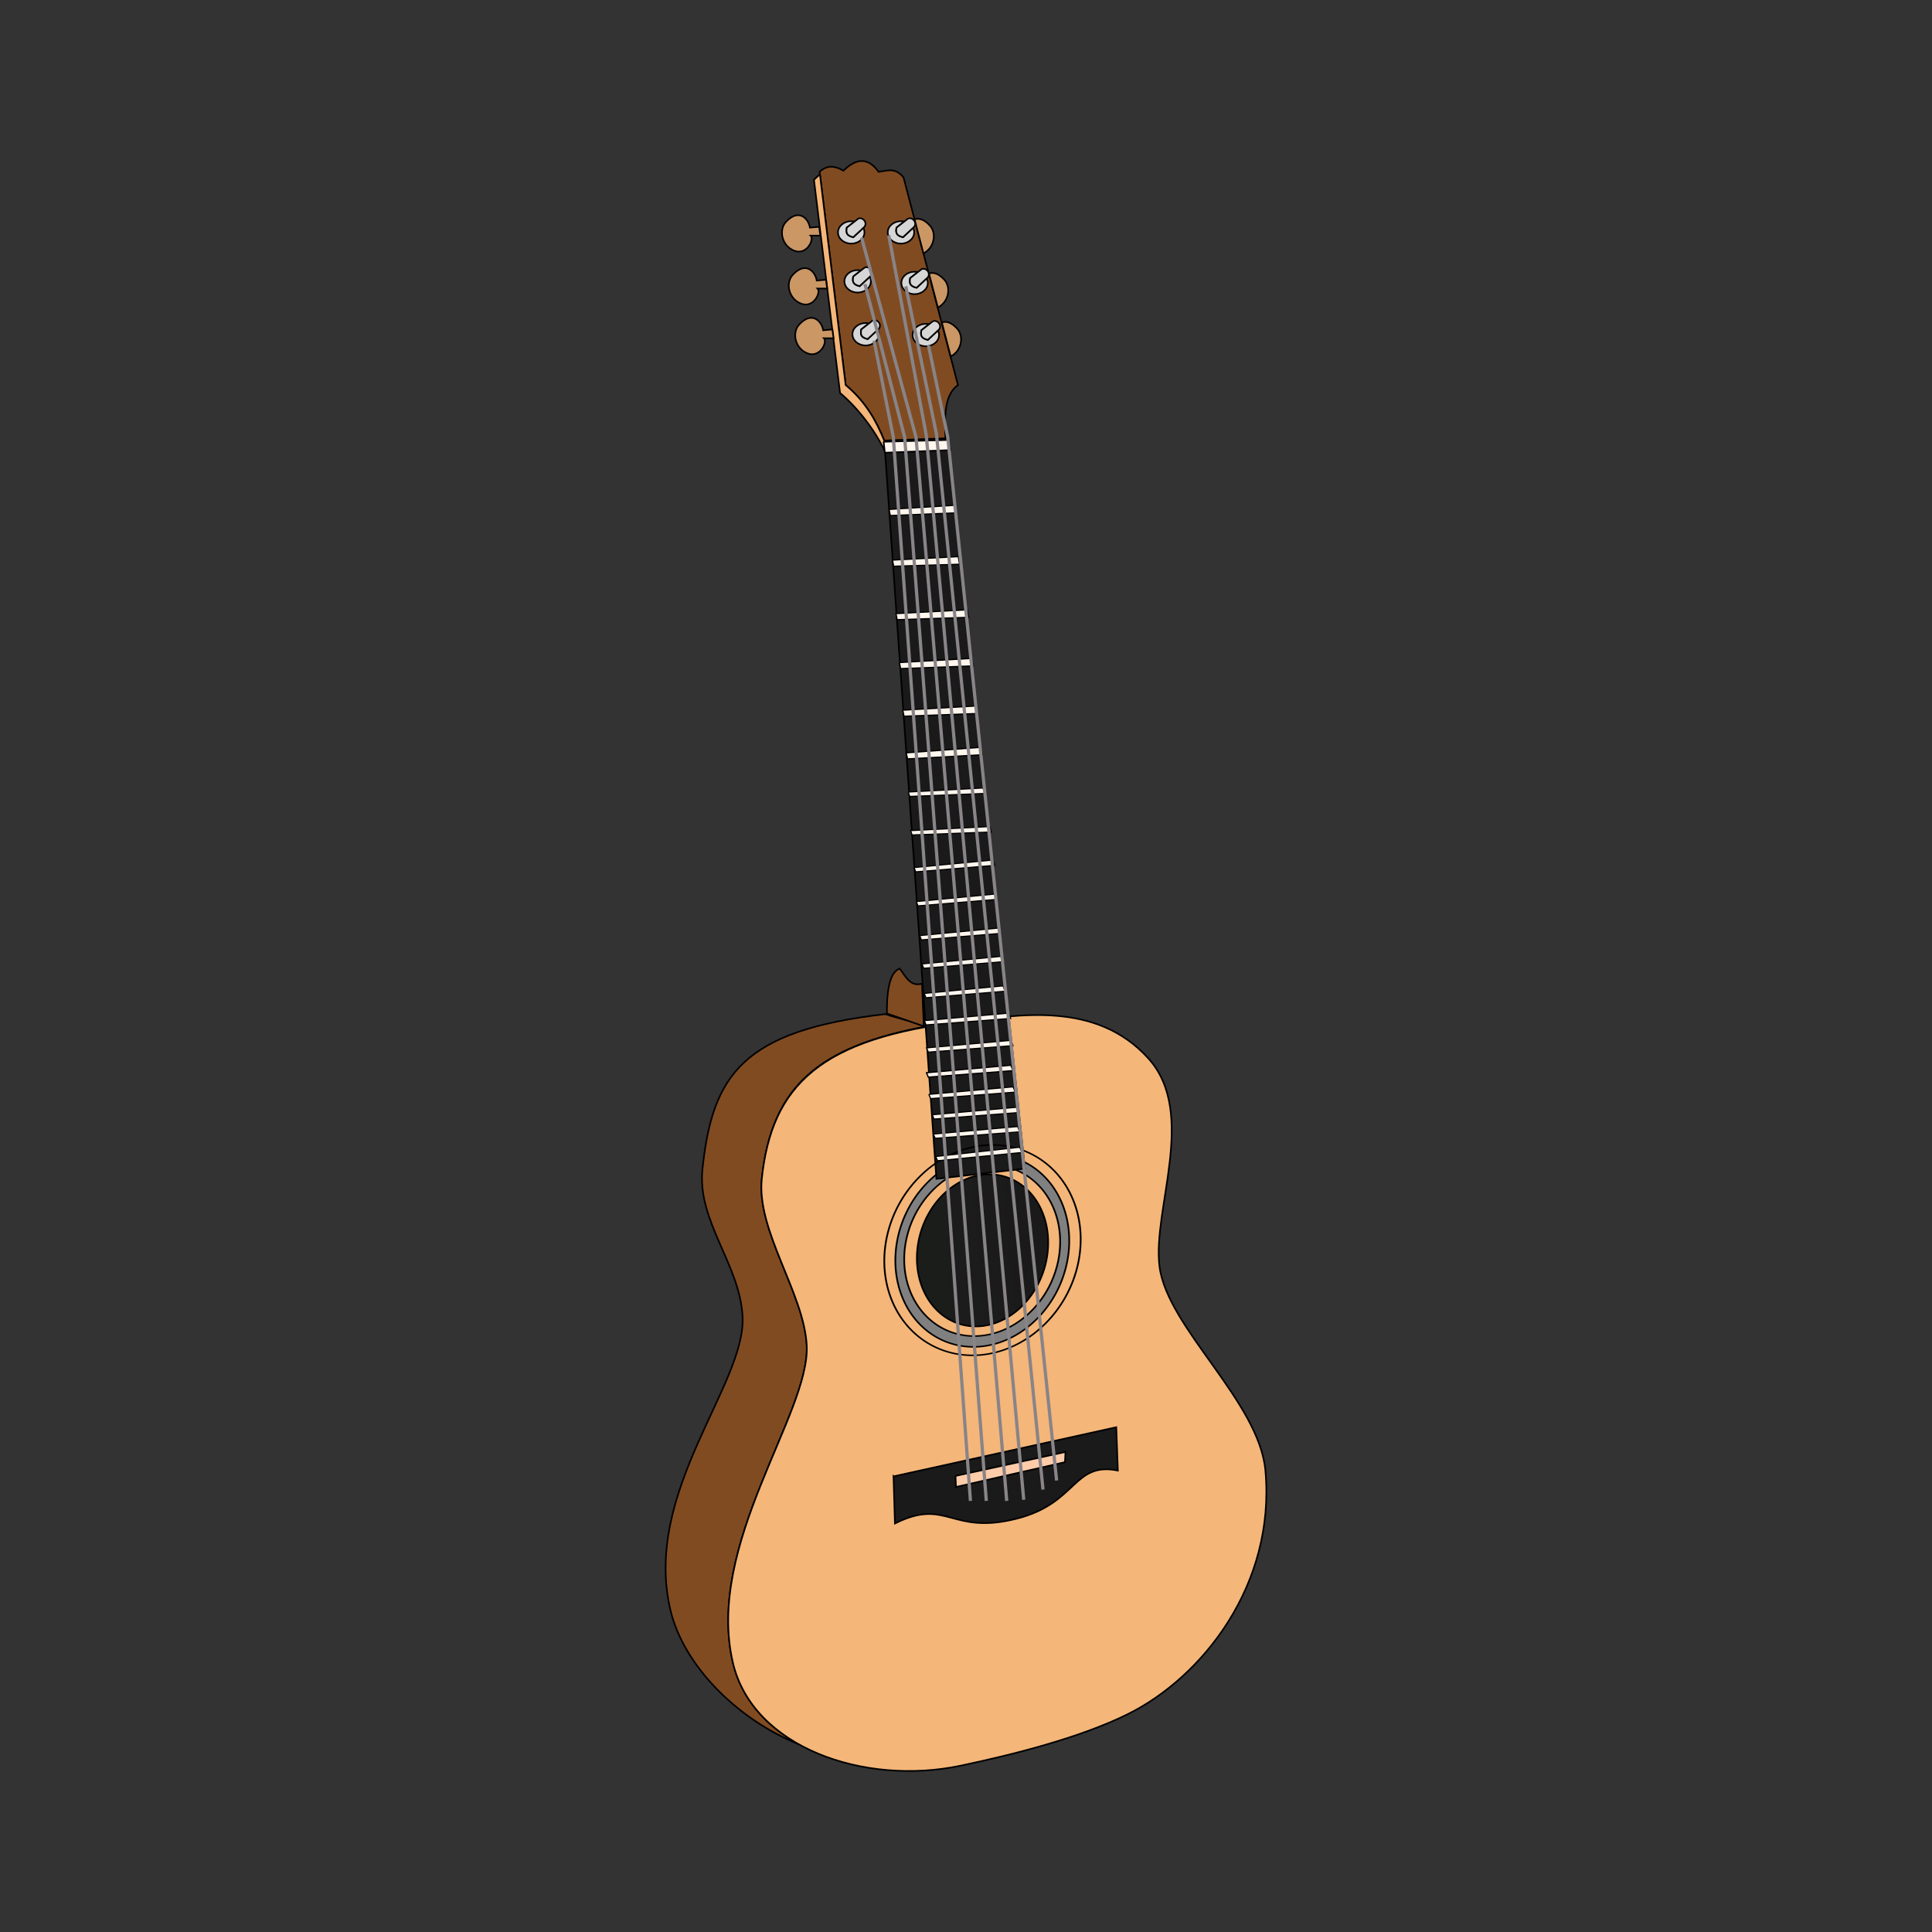 <svg:svg xmlns:dc="http://purl.org/dc/elements/1.1/" xmlns:ns2="http://creativecommons.org/ns#" xmlns:rdf="http://www.w3.org/1999/02/22-rdf-syntax-ns#" xmlns:svg="http://www.w3.org/2000/svg" height="1189.247" id="svg2" version="1.0" viewBox="-409.225 -98.604 1189.247 1189.247" width="1189.247">
  <svg:rect x="-409.225" y="-98.604" width="1189.247" height="1189.247" fill="#333333" stroke="none"/>
  <svg:defs id="defs4">
    <svg:linearGradient gradientUnits="userSpaceOnUse" id="linearGradient3468" x1="411.99" x2="359" y1="687.69" y2="704.89">
      <svg:stop id="stop3464" offset="0" stop-color="#1a1a1a" />
      <svg:stop id="stop3466" offset="1" stop-color="#1b1d1b" />
    </svg:linearGradient>
  </svg:defs>
  <svg:g id="layer3" transform="translate(-193.01 -24.64)">
    <svg:path d="m328.73 550.27c-88.24 10.16-106.43 37.83-112.54 95.35-3.41 32.05 23.06 58.66 24.69 90.85 2.11 41.97-61.66 107.79-44.41 180.65 8.04 33.97 40.81 67.15 79.12 82.66-20.26-11.26-35.43-28.15-40.62-50.09-17.25-72.87 47.52-153.5 45.41-195.47-1.63-32.19-31.07-70.61-27.66-102.66 6.11-57.52 35.6-81.24 100.94-93.7-11.94-4.39-12.7-3.57-24.93-7.59z" fill="#814b21" fill-rule="evenodd" id="path2677" stroke="#000" />
    <svg:path d="m377.11 554.81c-88.23 10.16-118.27 39.22-124.39 96.75-3.4 32.04 26.03 70.48 27.65 102.67 2.11 41.97-62.66 122.6-45.41 195.46 12.31 52.01 80.75 75.71 140.18 63.21 31.38-6.6 73.11-17.03 102.67-31.62 46.19-22.79 91.25-79.86 84.9-150.05-3.84-42.44-60.19-87.67-65.16-125.38-4.62-35.03 23.62-94.59-6.91-128.33-32.24-35.64-79.98-26.57-113.53-22.71z" fill="#f4b679" fill-rule="evenodd" id="path2675" stroke="#000" />
    <svg:path d="m328.09 197.24c-4.92-12.15-11.43-23.9-23.74-34.21l-16.05-131.23c4.89-4.573 9.77-3.528 14.66-0.7 9.27-9.039 16.08-6.975 21.64 0.698 5.12-0.64 10.24-2.941 15.36 3.49l33.5 127.74c-8.53 6.16-8.25 19.37-7.68 32.81l-37.69 1.4z" fill="#814b21" fill-rule="evenodd" id="path2688" stroke="#000" />
    <svg:path d="m288.5 33.375c-1.04 0.819-2.19 1.915-3.69 3.313l16.07 131.22c12.3 10.3 23.7 26.25 28.62 38.4l-1.41-9.06c-4.92-12.15-11.44-23.92-23.75-34.22l-15.84-129.66z" fill="#f4b679" fill-rule="evenodd" id="path2710" stroke="#000" />
    <svg:path d="m352.43 557.77l-22.7-7.9c-0.17-17.6 2.8-25.81 7.89-27.64 4.17 5.93 6.92 11.22 13.71 9.3l1.1 26.24z" fill="#814b21" fill-rule="evenodd" id="path2713" stroke="#000" />
    <svg:path d="m333.8 834.83l0.86 28.98c32.31-16.08 34.17 7.43 75.03-2.97 37.45-9.53 34.48-35.08 62.19-29.61l-0.98-26.66-137.1 30.26z" fill="#1a1a1a" fill-rule="evenodd" id="path2715" stroke="#000" />
    <svg:path d="m371.95 834.55l0.26 6.8 67.13-15.29 0.3-6.27-67.69 14.76z" fill="#fca" fill-rule="evenodd" id="path2717" stroke="#000" />
    <svg:path d="m428.61 697.92a39.789 50.086 0 1 1 -79.58 0 39.789 50.086 0 1 1 79.58 0z" fill="#808080" id="path3304" stroke="#000" stroke-width=".795" transform="matrix(1.29 .272 -.302 1.163 97.632 -221.59)" />
    <svg:path d="m428.61 697.92a39.789 50.086 0 1 1 -79.58 0 39.789 50.086 0 1 1 79.58 0z" fill="#f4b679" id="path3302" stroke="#000" stroke-width=".89" transform="matrix(1.157 .242 -.271 1.034 127.64 -119.96)" />
    <svg:path d="m360.2 651.68l54.45-6.3-47.47-448.84-39.09 0.7 32.11 454.44z" fill="#1a1a1a" fill-rule="evenodd" id="path2686" stroke="#000" />
    <svg:path d="m428.61 697.92a39.789 50.086 0 1 1 -79.58 0 39.789 50.086 0 1 1 79.58 0z" fill="url(#linearGradient3468)" id="path2723" stroke="#000" stroke-width="1.029" transform="matrix(.974 .215 -.228 .919 169 -29.268)" />
    <svg:path d="m428.61 697.92a39.789 50.086 0 1 1 -79.58 0 39.789 50.086 0 1 1 79.58 0z" fill="none" id="path3306" stroke="#000" stroke-width=".716" transform="matrix(1.457 .297 -.341 1.271 60.039 -306.97)" />
    <svg:g fill="#d6d6d7" id="g3319" stroke="#000">
      <svg:path d="m307.75 62.188c-4.5 0-8.13 3.091-8.13 6.906 0 3.814 3.63 6.906 8.13 6.906s8.16-3.092 8.16-6.906c0-1.002-0.24-1.953-0.69-2.813l-6.22 5.781c-4.75-1.116-4.36-3.505-3.97-5.906l4.75-3.75c-0.64-0.139-1.33-0.218-2.03-0.218z" id="path3310" />
      <svg:path d="m305.05 66.143c-0.39 2.401-0.8 4.807 3.95 5.923l6.91-6.417c2.14-2.938-1.56-6.362-3.95-4.936l-6.91 5.43z" fill-rule="evenodd" id="path3312" stroke-width="1px" />
    </svg:g>
    <svg:g fill="#d6d6d7" id="g3323" stroke="#000" transform="translate(3.949 30.11)">
      <svg:path d="m307.75 62.188c-4.5 0-8.13 3.091-8.13 6.906 0 3.814 3.63 6.906 8.13 6.906s8.16-3.092 8.16-6.906c0-1.002-0.24-1.953-0.69-2.813l-6.22 5.781c-4.75-1.116-4.36-3.505-3.97-5.906l4.75-3.75c-0.64-0.139-1.33-0.218-2.03-0.218z" id="path3325" />
      <svg:path d="m305.05 66.143c-0.39 2.401-0.8 4.807 3.95 5.923l6.91-6.417c2.14-2.938-1.56-6.362-3.95-4.936l-6.91 5.43z" fill-rule="evenodd" id="path3327" stroke-width="1px" />
    </svg:g>
    <svg:g fill="#d6d6d7" id="g3329" stroke="#000" transform="translate(8.885 62.688)">
      <svg:path d="m307.75 62.188c-4.5 0-8.13 3.091-8.13 6.906 0 3.814 3.63 6.906 8.13 6.906s8.16-3.092 8.16-6.906c0-1.002-0.24-1.953-0.69-2.813l-6.22 5.781c-4.75-1.116-4.36-3.505-3.97-5.906l4.75-3.75c-0.64-0.139-1.33-0.218-2.03-0.218z" id="path3331" />
      <svg:path d="m305.05 66.143c-0.39 2.401-0.8 4.807 3.95 5.923l6.91-6.417c2.14-2.938-1.56-6.362-3.95-4.936l-6.91 5.43z" fill-rule="evenodd" id="path3333" stroke-width="1px" />
    </svg:g>
    <svg:g fill="#d6d6d7" id="g3335" stroke="#000" transform="translate(45.905 63.181)">
      <svg:path d="m307.75 62.188c-4.5 0-8.13 3.091-8.13 6.906 0 3.814 3.63 6.906 8.13 6.906s8.16-3.092 8.16-6.906c0-1.002-0.24-1.953-0.69-2.813l-6.22 5.781c-4.75-1.116-4.36-3.505-3.97-5.906l4.75-3.75c-0.64-0.139-1.33-0.218-2.03-0.218z" id="path3337" />
      <svg:path d="m305.05 66.143c-0.39 2.401-0.8 4.807 3.95 5.923l6.91-6.417c2.14-2.938-1.56-6.362-3.95-4.936l-6.91 5.43z" fill-rule="evenodd" id="path3339" stroke-width="1px" />
    </svg:g>
    <svg:g fill="#d6d6d7" id="g3341" stroke="#000" transform="translate(38.995 31.097)">
      <svg:path d="m307.75 62.188c-4.5 0-8.13 3.091-8.13 6.906 0 3.814 3.63 6.906 8.13 6.906s8.16-3.092 8.16-6.906c0-1.002-0.24-1.953-0.69-2.813l-6.22 5.781c-4.75-1.116-4.36-3.505-3.97-5.906l4.75-3.75c-0.64-0.139-1.33-0.218-2.03-0.218z" id="path3343" />
      <svg:path d="m305.05 66.143c-0.39 2.401-0.8 4.807 3.95 5.923l6.91-6.417c2.14-2.938-1.56-6.362-3.95-4.936l-6.91 5.43z" fill-rule="evenodd" id="path3345" stroke-width="1px" />
    </svg:g>
    <svg:g fill="#d6d6d7" id="g3347" stroke="#000" transform="translate(30.603 -3.6719e-7)">
      <svg:path d="m307.75 62.188c-4.5 0-8.13 3.091-8.13 6.906 0 3.814 3.63 6.906 8.13 6.906s8.16-3.092 8.16-6.906c0-1.002-0.24-1.953-0.69-2.813l-6.22 5.781c-4.75-1.116-4.36-3.505-3.97-5.906l4.75-3.75c-0.64-0.139-1.33-0.218-2.03-0.218z" id="path3349" />
      <svg:path d="m305.05 66.143c-0.39 2.401-0.8 4.807 3.95 5.923l6.91-6.417c2.14-2.938-1.56-6.362-3.95-4.936l-6.91 5.43z" fill-rule="evenodd" id="path3351" stroke-width="1px" />
    </svg:g>
    <svg:path d="m288.02 65.649l-5.68 0.494c-0.84-5.417-6.79-12.172-14.81-3.455-4.6 5-2.48 14.966 5.43 17.769 7.59 2.691 12.1-7.149 9.87-9.378h5.93l-0.74-5.43z" fill="#cb9765" fill-rule="evenodd" id="path3353" stroke="#000" stroke-width="1px" />
    <svg:path d="m292.21 98.227l-5.67 0.494c-0.85-5.417-6.79-12.172-14.81-3.456-4.6 5.005-2.48 14.965 5.43 17.775 7.59 2.69 12.1-7.15 9.87-9.38h5.92l-0.74-5.433z" fill="#cb9765" fill-rule="evenodd" id="path3355" stroke="#000" stroke-width="1px" />
    <svg:path d="m296.16 128.83l-5.67 0.49c-0.85-5.41-6.79-12.17-14.81-3.45-4.6 5-2.48 14.97 5.43 17.77 7.59 2.69 12.1-7.15 9.87-9.38h5.92l-0.74-5.43z" fill="#cb9765" fill-rule="evenodd" id="path3357" stroke="#000" stroke-width="1px" />
    <svg:path d="m348.78 60.719c-0.73-0.008-1.39 0.145-2.03 0.375l5.47 20.937c6.7-3.438 8.27-12.446 3.97-17.125-2.76-2.996-5.27-4.165-7.41-4.187z" fill="#cb9765" fill-rule="evenodd" id="path3359" stroke="#000" stroke-width="1px" />
    <svg:path d="m357.67 94.037c-0.73-0.008-1.4 0.146-2.04 0.375l5.47 20.938c6.7-3.44 8.28-12.45 3.97-17.126-2.75-2.996-5.26-4.164-7.4-4.187z" fill="#cb9765" fill-rule="evenodd" id="path3364" stroke="#000" stroke-width="1px" />
    <svg:path d="m365.56 124.15c-0.72-0.01-1.39 0.14-2.03 0.37l5.47 20.94c6.7-3.44 8.27-12.45 3.97-17.13-2.76-2.99-5.26-4.16-7.41-4.18z" fill="#cb9765" fill-rule="evenodd" id="path3366" stroke="#000" stroke-width="1px" />
    <svg:path d="m327.7 197.95l0.76 6.76 40.33-1.61-0.91-6.27-40.18 1.12z" fill="#fff6ed" fill-rule="evenodd" id="path3398" stroke="#000" />
    <svg:path d="m331.09 239.6l0.71 3.79 40.57-1.66-0.85-4.68-40.43 2.55z" fill="#fff6ed" fill-rule="evenodd" id="path3400" stroke="#000" stroke-width=".752" />
    <svg:path d="m333.19 270.8l0.67 3.79 40.59-1.24-0.81-4.68-40.45 2.13z" fill="#fff6ed" fill-rule="evenodd" id="path3402" stroke="#000" stroke-width=".752" />
    <svg:path d="m335.3 303.73l0.73 3.77 44-1.46-0.88-4.66-43.85 2.35z" fill="#fff6ed" fill-rule="evenodd" id="path3404" stroke="#000" stroke-width=".78" />
    <svg:path d="m337.39 333.85l0.76 3.76 44.67-1.66-0.91-4.65-44.52 2.55z" fill="#fff6ed" fill-rule="evenodd" id="path3406" stroke="#000" stroke-width=".786" />
    <svg:path d="m339.48 363.17l0.77 3.76 44.67-1.66-0.92-4.65-44.52 2.55z" fill="#fff6ed" fill-rule="evenodd" id="path3408" stroke="#000" stroke-width=".786" />
    <svg:path d="m341.58 389.44l0.85 3.74 45.99-2.53-1.02-4.62-45.82 3.41z" fill="#fff6ed" fill-rule="evenodd" id="path3410" stroke="#000" stroke-width=".797" />
    <svg:path d="m342.92 413.57l0.85 2.71 46.11-1.84-1.02-3.34-45.94 2.47z" fill="#fff6ed" fill-rule="evenodd" id="path3414" stroke="#000" stroke-width=".679" />
    <svg:path d="m344.32 437.31l0.9 2.69 48.84-1.83-1.08-3.33-48.66 2.47z" fill="#fff6ed" fill-rule="evenodd" id="path3416" stroke="#000" stroke-width=".697" />
    <svg:path d="m346.44 460.06l1.03 2.65 48.69-4.01-1.25-3.28-48.47 4.64z" fill="#fff6ed" fill-rule="evenodd" id="path3418" stroke="#000" stroke-width=".698" />
    <svg:path d="m347.83 481l1.04 2.65 48.69-4.01-1.25-3.28-48.48 4.64z" fill="#fff6ed" fill-rule="evenodd" id="path3420" stroke="#000" stroke-width=".698" />
    <svg:path d="m349.93 501.94l1.03 2.66 48.69-4.02-1.25-3.28-48.47 4.64z" fill="#fff6ed" fill-rule="evenodd" id="path3422" stroke="#000" stroke-width=".698" />
    <svg:path d="m351.32 519.39l1.04 2.66 48.69-4.02-1.25-3.28-48.48 4.64z" fill="#fff6ed" fill-rule="evenodd" id="path3424" stroke="#000" stroke-width=".698" />
    <svg:path d="m352.72 537.54l1.04 2.66 48.68-4.02-1.24-3.28-48.48 4.64z" fill="#fff6ed" fill-rule="evenodd" id="path3426" stroke="#000" stroke-width=".698" />
    <svg:path d="m352.73 554.29l1.11 2.65 52.08-4-1.33-3.27-51.86 4.62z" fill="#fff6ed" fill-rule="evenodd" id="path3428" stroke="#000" stroke-width=".721" />
    <svg:path d="m354.13 571.05l1.11 2.64 52.08-4-1.34-3.27-51.85 4.63z" fill="#fff6ed" fill-rule="evenodd" id="path3430" stroke="#000" stroke-width=".721" />
    <svg:path d="m354.13 586.4l1.11 2.65 52.08-4-1.34-3.27-51.85 4.62z" fill="#fca" fill-rule="evenodd" id="path3432" stroke="#000" stroke-width=".721" />
    <svg:path d="m354.13 586.4l1.11 2.65 52.08-4-1.34-3.27-51.85 4.62z" fill="#fff6ed" fill-rule="evenodd" id="path3434" stroke="#000" stroke-width=".721" />
    <svg:path d="m355.52 599.67l1.11 2.64 52.08-4-1.33-3.27-51.86 4.63z" fill="#fff6ed" fill-rule="evenodd" id="path3436" stroke="#000" stroke-width=".721" />
    <svg:path d="m357.62 612.23l1.11 2.65 52.08-4-1.34-3.27-51.85 4.62z" fill="#fff6ed" fill-rule="evenodd" id="path3438" stroke="#000" stroke-width=".721" />
    <svg:path d="m358.31 624.1l1.11 2.64 52.09-4-1.34-3.27-51.86 4.63z" fill="#fff6ed" fill-rule="evenodd" id="path3440" stroke="#000" stroke-width=".721" />
    <svg:path d="m359.74 637.92l1.16 2.62 51.99-5.09-1.4-3.24-51.75 5.71z" fill="#fff6ed" fill-rule="evenodd" id="path3442" stroke="#000" stroke-width=".721" />
    <svg:g fill="none" id="g3470" stroke="#888488" stroke-width="2">
      <svg:path d="m390.91 849.92l-50.26-654.78-24.43-94.23" id="path3372" />
      <svg:path d="m381.14 849.92l-47.47-654.78-11.86-59.33" id="path3368" />
      <svg:path d="m434.19 837.36l-67.01-642.22-11.87-56.54" id="path3378" />
      <svg:path d="m403.48 849.92l-55.85-654.78-33.5-122.86" id="path3374" />
      <svg:path d="m425.82 842.94l-65.62-649.89-18.85-90.75" id="path3376" />
      <svg:path d="m413.95 849.23l-60.03-655.48-23.04-122.86" id="path3370" />
    </svg:g>
  </svg:g>
</svg:svg>